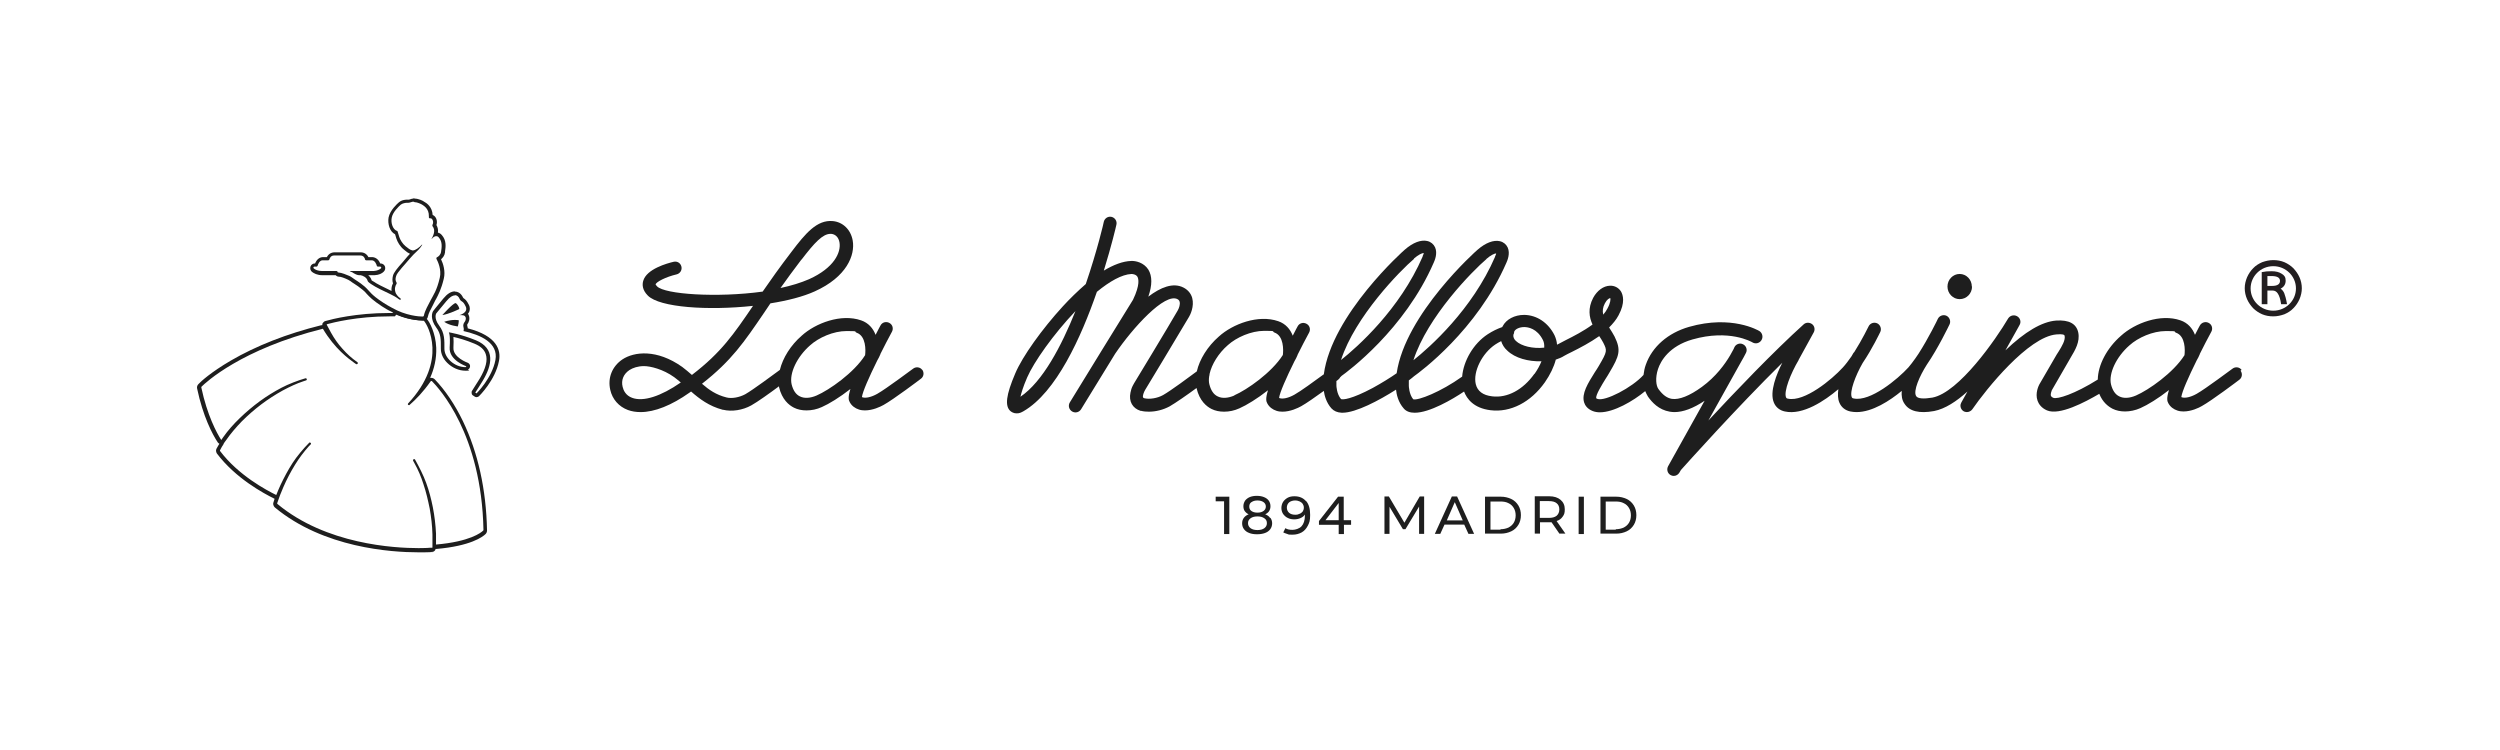 <?xml version="1.0" encoding="UTF-8"?>
<svg id="Capa_1" data-name="Capa 1" xmlns="http://www.w3.org/2000/svg" version="1.1" viewBox="0 0 1190.9 357.2">
  <defs>
    <style>
      .cls-1 {
        fill: #1e1e1e;
      }

      .cls-1, .cls-2 {
        stroke-width: 0px;
      }

      .cls-2 {
        fill: #221e20;
      }
    </style>
  </defs>
  <g>
    <g>
      <g>
        <path class="cls-1" d="M939.4,136.5c0,3.3-2.6,6-5.9,6-3.2,0-5.8-2.7-5.8-6,0-3.3,2.6-6,5.8-6,3.2,0,5.8,2.7,5.8,6Z"/>
        <path class="cls-1" d="M439.3,176.2c-1-1.4-3-1.6-4.3-.6-.1,0-12.8,9.6-17.1,12-3,1.7-5.6,2.1-6.9,1.7-.2,0-.3-.1-.4-.2.3-2.5,3.4-9.5,7.3-17.4.6-1,1.1-2,1.5-3,0-.1,0-.2.1-.3,1.7-3.5,3.6-7,5.4-10.4.8-1.5.3-3.4-1.3-4.2-1.5-.8-3.4-.3-4.2,1.3,0,0-1,1.8-2.3,4.4-1.2-3.1-3.4-5.7-6.9-6.9-9.5-3.3-21.7,1.3-28.3,7.3-5.3,4.6-9,10.6-10.4,16.3-2.6,1.9-12.8,9.5-16.5,11.6-2.8,1.5-6.5,2.2-9,1.5,0,0,0,0,0,0,0,0,0,0,0,0,0,0,0,0,0,0,0,0,0,0,0,0-4.8-1.2-8.3-3.6-11.6-6.5,14.1-11,20.1-19.9,29.5-33.7,1-1.5,2-3,3.1-4.6,8.2-1.3,15.6-3.2,21.1-5.7,15.3-6.9,19.3-17.3,18.1-24.2-.9-5.2-4.7-8.9-9.6-9.3-7.4-.6-12.8,5.7-19.6,14.7-5.6,7.3-9.9,13.4-13.7,18.9-21.7,3-46.7,1.3-50.3-2.5-.5-.5-.7-.9-.7-.9.2-1.2,4.9-3.6,10-4.8,1.7-.4,2.7-2.1,2.3-3.7-.4-1.7-2-2.7-3.7-2.3-3,.7-12.9,3.4-14.5,9.1-.5,1.7-.5,4.3,2.2,7,5.6,5.7,28.8,7.2,50.1,4.9-9.2,13.5-15.1,22.2-29.1,32.9-1.5-1.3-3-2.6-4.6-3.8-12.1-8.6-22.9-7.3-28.5-3.6-4.9,3.3-7.1,8.8-5.8,14.5,1,4.5,4.1,8,8.4,9.6,1.9.7,3.9,1,6.1,1,6.6,0,14.7-3.2,23.3-9.3.2-.2.5-.3.7-.5,4,3.5,8.6,7,15.1,8.7,0,0,.1,0,.2,0,4.1,1,9.3.2,13.4-2.1,2.9-1.6,8.9-5.9,13.2-9.1,0,.1,0,.3,0,.4,1.4,5.9,4.7,8.6,7.1,9.8,1.8.9,3.8,1.3,6,1.3,2.4,0,4.9-.5,7.3-1.6,3.4-1.5,8.5-4.6,13.6-8.6-1.2,3.9-.9,5.3-.3,6.3.9,1.7,2.5,2.9,4.4,3.5.9.3,1.9.4,2.8.4,3.7,0,7.3-1.7,8.9-2.6,4.7-2.6,17.3-12.1,17.8-12.5,1.4-1,1.6-3,.6-4.3ZM381.8,123.7c6.2-8.1,10.1-12.3,13.8-12.3s.3,0,.4,0c2,.2,3.5,1.7,3.9,4.1.8,4.7-2.5,12.1-14.5,17.5-3.9,1.7-8.5,3.1-13.6,4.2,2.9-4.1,6.2-8.6,10-13.6ZM301.1,189.5c-3-1.1-4.1-3.5-4.5-5.2-.8-3.2.4-6.1,3.2-8,1.7-1.1,4.1-1.9,7-1.9s9,1.4,14.4,5.3c1,.8,2.1,1.6,3.1,2.5-9.5,6.6-17.9,9.3-23.2,7.3ZM389,188.4c-3,1.3-5.9,1.5-8,.4-1.9-.9-3.2-2.9-3.9-5.7-1.2-5.2,2.5-13.1,8.8-18.6,4.1-3.7,11.1-6.8,17.3-6.8s3.4.2,4.9.8c4.5,1.6,4.3,8.4,4,10.7-5.3,8.4-17.1,16.6-23.1,19.2Z"/>
        <path class="cls-1" d="M1067.8,176.2c-1-1.4-3-1.6-4.3-.6-.1,0-12.8,9.6-17.1,12-3,1.7-5.6,2.1-6.9,1.7-.2,0-.3-.1-.4-.2.3-2.5,3.4-9.5,7.3-17.4.6-1,1.1-2,1.5-3,0-.1,0-.2.1-.3,1.7-3.5,3.6-7,5.4-10.4.8-1.5.3-3.4-1.3-4.2-1.5-.8-3.4-.2-4.2,1.3,0,0-1,1.8-2.3,4.4-1.2-3.1-3.4-5.7-6.9-6.9-9.5-3.3-21.7,1.3-28.3,7.3-6.8,5.9-11,14-11.1,20.9-11,6.9-19.3,9.5-21.2,8.7-.9-.4-1-.8-1.1-.9-.3-.8.2-2.2.4-2.7.5-.9,6.2-10.7,8.2-14.2.3-.5.5-.9.8-1.4,2.1-3.5,4.5-7.5,3.6-11.9-.9-4.2-4.4-6.1-10.5-5.7-6.8.5-14.9,5.3-24.2,14.2l6.2-11.1s0,0,0,0l.6-1.1c.8-1.5.2-3.3-1.3-4.1-1.5-.8-3.3-.3-4.2,1.1-5.7,9.7-23.4,35.3-36.1,37.7-4.1.7-7,.5-7.7-.7-1.6-2.4,1.7-9.7,5-14.9,5.5-8,10.6-18.7,10.9-19.3.7-1.5,0-3.4-1.5-4.1-1.5-.7-3.4,0-4.1,1.5,0,.1-4.5,9.3-9.2,16.6,0,0,0,0,0,0-.3.4-.8,1.2-1.5,2.2-1.1,1.6-2.3,3.1-3.3,4.3-5.1,5.6-18.2,16.5-26.1,14.8-.7-.1-.8-.4-.9-.6-1.1-2.6,1.7-10.2,5.2-16.3,4.6-6.8,8.2-14.4,8.4-14.8.7-1.5,0-3.4-1.5-4.1-1.6-.7-3.4,0-4.1,1.5,0,0-3,6.2-6.8,12.2-.2.2-.4.4-.5.6-.2.3-.5.8-.8,1.4-1.4,2-2.8,3.9-4.2,5.4-5.1,5.6-18.2,16.5-26.1,14.8-.7-.1-.8-.4-.9-.6-1.2-2.8,2.2-11.4,6-17.8,0,0,0,0,0-.1l7.2-13.1c.7-1.3.4-3-.8-3.9-1.2-.9-2.9-.9-4,.1-14.4,13-32.3,31.7-45.4,45.8l15.5-27.8c1-1.7,1.8-3.2,2.4-4.4.8-1.5.1-3.4-1.4-4.1-1.5-.8-3.4-.1-4.1,1.4-.1.3-.3.6-.4.9l-1.6,2.9c-2.5,4.3-6.9,10.3-13.5,15.1-5.9,4.3-10.8,6.2-14.3,5.7-2.3-.4-4.3-1.8-6.4-4.7-1.1-1.5-1.6-5.2-.2-9.5,1.3-3.9,5.3-10.9,16.4-14.1,17.5-5,28.1,1.1,28.6,1.4,1.5.9,3.4.4,4.3-1.1.9-1.5.4-3.4-1-4.3-.5-.3-13.2-7.8-33.5-2-10.1,2.9-17.6,9.5-20.6,18-.6,1.6-.9,3.3-1.1,4.9-5.4,6-18.4,12.8-22,11.4-.4-.1-.5-.3-.5-.3h0c-.5-1.3,2.8-6.6,4.4-9.2.7-1,1.3-2.1,1.9-3.1,4.7-7.9,5.6-10.6,2.4-17.1-.7-1.4-1.6-2.7-2.4-4,0-.1-.1-.2-.2-.3,1.8-1.8,3.4-3.7,4.5-5.8,3.3-6.1,2.1-9.7,1.2-11.3-1.1-1.8-3.1-2.9-5.3-2.8-3.1.1-6.1,2.3-8,5.8-2.6,5-1.9,9.2-.3,12.7-4.2,3.1-9.1,5.6-12.7,7.4-1.6.8-2.9,1.5-4,2.1,0,0-.2,0-.2.1-.1-1.6-.6-3.2-1.2-4.5-3-6-8.4-9.6-14.4-9.7h-.1c-4.5,0-8.5,2.1-10.2,5.4,0,.1-.1.3-.2.4-2.3.8-4.6,1.9-6.9,3.4-6.9,4.5-11.6,12.8-12.2,20.2-10.2,7.3-21,11.5-23.3,10.8-2-2.4-2.1-6.3-2.1-6.4,0-.9,0-1.7,0-2.6,1.1-.8,1.9-1.5,2.5-2,2.7-1.9,30-21.9,44-54.1.4-.9,1.9-4.3.6-7.2-.7-1.5-2-2.6-3.7-3-3-.7-6.8.7-10.7,4.1-.4.3-34.4,30.5-38.5,58.8-3,2.1-7.2,4.7-11.4,7-10.1,5.4-14.3,5.7-15.1,5.3-2.1-2.4-2.2-6.4-2.2-6.4,0-.7,0-1.4,0-2.2.5-.4.9-.6.9-.7.4-.3.7-.7.9-1.1.2-.2.5-.4.6-.6,2.8-2,30.1-22,44-54.1.4-.9,1.9-4.3.6-7.2-.7-1.5-2-2.6-3.7-3-3-.7-6.8.7-10.7,4.1-.4.3-34.8,30.9-38.6,59.4,0,0-.2.2-.3.2-4.1,3-10.8,7.9-13.7,9.5-3,1.7-5.6,2.1-6.9,1.7-.2,0-.3-.1-.4-.2.3-2.5,3.4-9.5,7.3-17.4.6-1,1.1-2,1.5-3,0-.1,0-.2.1-.3,1.7-3.5,3.6-7,5.4-10.4.8-1.5.3-3.4-1.3-4.2-1.5-.8-3.4-.3-4.2,1.3,0,0-1,1.8-2.3,4.4-1.2-3.1-3.4-5.7-6.9-6.9-9.5-3.3-21.7,1.3-28.3,7.3-5.4,4.7-9.2,10.9-10.5,16.6-3.1,2.3-12.5,9.3-16.1,11.3-2.7,1.5-6.4,2.1-8.9,1.5-.2,0-.5-.2-.6-.4-.3-.7.3-2.4,1-3.6,0,0,0,0,0,0,.2-.3,16.5-27.3,20.9-34.8.5-.8,2.6-4.9,1.5-9-.6-2.1-2-3.8-4.1-4.9-5-2.6-11-.1-16.8,4.3,1.9-5.5,1.9-9.8,0-12.9-2.2-3.4-6.1-4.2-8.1-4.1-4.1.1-8.6,1.9-13.1,4.6,3.7-12,5.8-20.9,6-21.9.4-1.7-.7-3.3-2.3-3.7-1.7-.4-3.3.7-3.7,2.3,0,.3-3.1,13.6-8.6,29.7-3.9,3.4-7.7,7.1-10.9,10.6-9.9,10.8-19.3,23.9-22.7,32-4.4,10.3-5,15.5-2.3,17.9.5.4,1.5,1.1,2.9,1.1s2-.3,3.3-1c15.6-9,27.5-35.2,35-56.9,6.1-5,11.9-8.3,16.5-8.5,0,0,2,0,2.8,1.3.5.9,1.4,3.7-2.1,11-2,3.2-27.1,43.9-30.1,48.9-.9,1.5-.4,3.4,1.1,4.3,1.5.9,3.4.4,4.3-1.1,1.5-2.5,9.1-14.8,16.2-26.4,0,0,0,0,0,0,8.4-12.4,23.7-29.2,29.7-26,.7.4.9.8,1,1.2.4,1.2-.3,3.2-.9,4.2-4.3,7.5-20.6,34.4-20.8,34.7h0c-.3.5-.5.9-.7,1.3-.5,1-.8,2.1-1,3.1-.9,4.2,1,7.5,4.8,8.7.1,0,.2,0,.3,0,1.1.3,2.4.4,3.7.4,3.3,0,6.8-.9,9.8-2.5,2.8-1.6,8.7-5.7,12.9-8.8,0,0,0,.1,0,.2,1.4,5.9,4.7,8.6,7.1,9.8,1.8.9,3.8,1.3,6,1.3,2.4,0,4.9-.5,7.3-1.6,3.4-1.5,8.5-4.6,13.6-8.6-1.2,3.9-.9,5.3-.3,6.3.9,1.7,2.5,2.9,4.4,3.5.9.3,1.9.4,2.8.4,3.7,0,7.3-1.7,8.9-2.6,2.4-1.3,6.9-4.5,10.8-7.3.3,2.2,1.2,5.6,3.6,8.3,1.2,1.3,2.8,2,4.9,2.1.1,0,.3,0,.4,0,6.4,0,17.5-5.9,25.5-11,.2,2.1,1,6,3.7,9,1.2,1.4,3,2,5.2,2,7.1,0,18-6.4,23.5-10.1,1.3,3.4,4.5,7.9,12.6,8.9,9.5,1.2,19.2-3.8,25.9-13.3,2.5-3.6,4.3-7.3,5.2-10.8,1.4-.5,2.8-1,4-1.8.9-.5,2.2-1.2,3.7-1.9,3.8-1.9,8.6-4.4,13-7.5.7,1.1,1.4,2.1,1.9,3.1,1.9,3.8,2,4.1-2.1,11.1-.6,1-1.2,2-1.9,3-3.3,5.3-6.4,10.2-5.1,14.4.4,1.3,1.5,3.1,4.1,4.1,1,.4,2.2.6,3.4.6,6.6,0,15.8-5.3,21.6-10.1.4.9.8,1.8,1.3,2.6,1.9,2.7,5.1,6.3,10.4,7.2.7.1,1.5.2,2.2.2,4.2,0,9-1.8,14.4-5.4l-17.4,31.2h0c-.8,1.5-.3,3.4,1.2,4.2.5.3,1,.4,1.5.4,1.1,0,2.1-.6,2.7-1.6l.7-1.2c2.6-2.9,26.3-29.4,48.3-51.1-2.7,5.3-6.2,13.9-4,19,.9,2.2,2.8,3.7,5.2,4.2,8.6,1.9,19-5.1,25.5-10.6-.3,2.3-.3,4.6.5,6.4.9,2.2,2.8,3.7,5.2,4.2,1,.2,2,.3,3,.3,7.5,0,15.8-5.4,21.5-10.1-.2,2.3.1,4.4,1.3,6.1,2.3,3.6,7,4.8,14.1,3.5,5.2-1,10.7-4.6,15.9-9.3l-2.9,5.2h0c-.3.6-.3.8-.4,1.1-.2,1.4.6,2.8,1.9,3.3.4.1.8.2,1.1.2,1,0,2-.5,2.6-1.3,0,0,0,0,0,0,6.6-9.6,26.7-34.6,40.1-35.7,3.2-.3,3.8.2,3.9.7.4,2-1.2,4.8-2.9,7.5-.3.5-.6,1-.9,1.4-2.2,3.7-8.3,14.3-8.3,14.3,0,0,0,0,0,0-.2.4-2.1,4.1-.8,7.7.5,1.4,1.7,3.4,4.5,4.6,5.9,2.5,17.9-3.8,24.9-7.9,1.6,4,4.2,6,6.3,7.1,1.8.9,3.8,1.3,6,1.3s4.9-.5,7.3-1.6c3.4-1.5,8.5-4.6,13.6-8.6-1.2,3.9-.9,5.3-.3,6.3.9,1.7,2.5,2.9,4.4,3.5.9.3,1.9.4,2.8.4,3.7,0,7.3-1.7,8.8-2.6,4.7-2.6,17.3-12.1,17.8-12.5,1.4-1,1.6-3,.6-4.3ZM708,123.4c2.2-1.9,3.8-2.6,4.7-2.7,0,.5-.3,1-.5,1.4,0,0,0,.1,0,.2-10.9,25.2-31.1,43.1-38.9,49.3,6.7-20.8,28.2-42.6,34.8-48.2ZM486.1,189c.4-1.7,1.2-4.6,3.2-9.2,3.1-7.2,12.5-20.6,23-31.6-6.7,16.7-15.6,33.6-26.2,40.8ZM588,188.4c-3,1.3-5.9,1.5-8,.4-1.9-.9-3.2-2.9-3.9-5.7-.3-1.1-.3-2.4-.1-3.8.1-.4.2-.8.2-1.2,1-4.5,4.2-9.8,8.7-13.7,4.1-3.7,11.1-6.8,17.3-6.8s3.4.2,4.9.8c4.5,1.6,4.3,8.4,4,10.7-5.3,8.4-17.1,16.6-23.1,19.2ZM673.5,123.2c2.2-1.9,3.8-2.6,4.7-2.7,0,.5-.3,1-.5,1.5,0,0,0,.1,0,.2-10.9,25.2-31.1,43.1-38.9,49.3,6.7-20.7,28.2-42.6,34.8-48.2ZM730.9,178.1c-5.4,7.6-12.9,11.6-20.1,10.7-4.4-.5-7-2.5-7.8-5.8-1.4-5.9,3-14.7,9.3-18.9.9-.6,1.8-1.1,2.8-1.6.5,1.6,1.4,3.2,2.9,4.5,3.7,3.6,10.1,5.3,16.3,5.1-.8,2-1.9,4-3.3,6ZM722.2,162.5c-1-.9-1.4-1.9-1.3-3,.2-.4.4-.9.4-1.4,0,0,0-.2.1-.3.5-1,2.3-2,4.7-2,1.7,0,6.1.6,8.9,6.2.5,1,.7,2.2.6,3.6-5.3.6-10.9-.7-13.5-3.2ZM763.7,149.8c-.4-1.7-.2-3.4.8-5.3,1-1.9,2.1-2.5,2.6-2.5.1.5.2,2.1-1.4,5-.5,1-1.2,2-2,2.9ZM1017.5,188.4c-3,1.3-5.9,1.5-8,.4-1.9-.9-3.2-2.9-3.9-5.7-1.2-5.2,2.5-13.1,8.8-18.6,4.1-3.7,11.1-6.8,17.3-6.8s3.4.2,4.9.8c4.5,1.6,4.3,8.4,4,10.7-5.3,8.4-17.1,16.6-23.1,19.2Z"/>
      </g>
      <g>
        <path class="cls-1" d="M585.6,236.6v17.8h-2.5v-15.6h-4v-2.2h6.5Z"/>
        <path class="cls-1" d="M605.2,246.7c.5.7.8,1.6.8,2.6s-.3,2-.9,2.8c-.6.8-1.4,1.4-2.5,1.8-1.1.4-2.3.6-3.8.6s-2.7-.2-3.7-.6c-1.1-.4-1.9-1-2.5-1.8-.6-.8-.9-1.7-.9-2.8s.3-1.9.8-2.6c.5-.7,1.3-1.3,2.3-1.7-.8-.4-1.4-.9-1.9-1.6-.4-.6-.6-1.4-.6-2.3s.3-1.8.8-2.6c.5-.7,1.3-1.3,2.2-1.7,1-.4,2.1-.6,3.4-.6s2.4.2,3.4.6c1,.4,1.7.9,2.3,1.7.5.7.8,1.6.8,2.6s-.2,1.6-.6,2.3c-.4.7-1.1,1.2-1.9,1.6,1,.4,1.8.9,2.3,1.7ZM602.3,251.6c.8-.6,1.2-1.4,1.2-2.4s-.4-1.8-1.2-2.3c-.8-.6-1.9-.9-3.3-.9s-2.5.3-3.3.9c-.8.6-1.2,1.3-1.2,2.3s.4,1.8,1.2,2.4c.8.6,1.9.9,3.3.9s2.5-.3,3.3-.9ZM596.1,239.2c-.7.5-1,1.2-1,2.1s.3,1.6,1,2.1c.7.5,1.6.8,2.9.8s2.2-.3,2.9-.8c.7-.5,1.1-1.2,1.1-2.1s-.4-1.6-1.1-2.1c-.7-.5-1.7-.8-2.9-.8s-2.2.3-2.8.8Z"/>
        <path class="cls-1" d="M622.2,238.7c1.3,1.5,1.9,3.7,1.9,6.6s-.4,3.7-1.1,5.1c-.7,1.4-1.7,2.5-2.9,3.2-1.3.7-2.7,1.1-4.4,1.1s-1.7,0-2.4-.3-1.4-.4-2-.8l1-2c.9.6,2,.8,3.4.8s3.3-.6,4.3-1.7,1.6-2.8,1.6-5v-.6c-.5.8-1.2,1.3-2.1,1.7-.9.4-1.9.6-3,.6s-2.2-.2-3.1-.7c-.9-.4-1.6-1.1-2.2-1.9-.5-.8-.8-1.8-.8-2.8s.3-2.1.8-2.9c.5-.8,1.3-1.5,2.2-2,.9-.5,2-.7,3.2-.7,2.4,0,4.2.8,5.5,2.3ZM619.1,244.8c.6-.3,1.1-.7,1.5-1.2.3-.5.5-1.1.5-1.8s-.2-1.2-.5-1.7c-.3-.5-.8-.9-1.4-1.2-.6-.3-1.4-.5-2.3-.5s-2.1.3-2.8.9c-.7.6-1.1,1.5-1.1,2.5s.4,1.9,1.1,2.5c.7.6,1.7.9,2.9.9s1.5-.2,2.1-.5Z"/>
        <path class="cls-1" d="M640.1,247.8v-11.2h-2.7l-9.1,11.6v1.8h9.4v4.4h2.5v-4.4h3.4v-2.2h-3.4ZM631.4,247.8l6.3-8.2v8.2h-6.3Z"/>
        <path class="cls-1" d="M676,254.3v-13s-6.5,10.8-6.5,10.8h-1.2l-6.4-10.7v12.9h-2.4v-17.8h2.1l7.4,12.5,7.3-12.5h2.1v17.8s-2.4,0-2.4,0Z"/>
        <path class="cls-1" d="M697.6,249.9h-9.5l-2,4.4h-2.6l8.1-17.8h2.5l8.1,17.8h-2.7l-2-4.4ZM696.8,247.9l-3.8-8.7-3.8,8.7h7.7Z"/>
        <path class="cls-1" d="M707.4,236.6h7.5c1.9,0,3.5.4,5,1.1,1.5.7,2.6,1.8,3.4,3.1.8,1.3,1.2,2.9,1.2,4.6s-.4,3.3-1.2,4.6c-.8,1.3-1.9,2.4-3.4,3.1-1.5.7-3.1,1.1-5,1.1h-7.5v-17.8ZM714.8,252.1c1.4,0,2.7-.3,3.8-.8,1.1-.6,1.9-1.3,2.5-2.3.6-1,.9-2.2.9-3.5s-.3-2.5-.9-3.5c-.6-1-1.4-1.8-2.5-2.3-1.1-.6-2.4-.8-3.8-.8h-4.8v13.4h4.8Z"/>
        <path class="cls-1" d="M742.9,254.3l-3.8-5.5c-.5,0-.8,0-1.1,0h-4.4v5.4h-2.5v-17.8h6.9c2.3,0,4.1.6,5.4,1.7,1.3,1.1,2,2.6,2,4.5s-.3,2.5-1,3.5c-.7,1-1.6,1.7-2.9,2.1l4.2,6h-2.8ZM741.5,245.7c.8-.7,1.3-1.7,1.3-3s-.4-2.3-1.3-3c-.8-.7-2.1-1-3.7-1h-4.3v8h4.3c1.6,0,2.8-.3,3.7-1Z"/>
        <path class="cls-1" d="M752,236.6h2.5v17.8h-2.5v-17.8Z"/>
        <path class="cls-1" d="M762.4,236.6h7.5c1.9,0,3.5.4,5,1.1,1.5.7,2.6,1.8,3.4,3.1.8,1.3,1.2,2.9,1.2,4.6s-.4,3.3-1.2,4.6c-.8,1.3-1.9,2.4-3.4,3.1-1.5.7-3.1,1.1-5,1.1h-7.5v-17.8ZM769.7,252.1c1.4,0,2.7-.3,3.8-.8,1.1-.6,1.9-1.3,2.5-2.3.6-1,.9-2.2.9-3.5s-.3-2.5-.9-3.5c-.6-1-1.4-1.8-2.5-2.3-1.1-.6-2.4-.8-3.8-.8h-4.8v13.4h4.8Z"/>
      </g>
    </g>
    <g>
      <path class="cls-2" d="M1095.4,132.1c-.7-1.6-1.7-3-2.9-4.3-1.2-1.2-2.7-2.2-4.3-2.9-1.7-.7-3.4-1-5.3-1s-3.6.4-5.3,1c-1.6.7-3.1,1.6-4.3,2.9-1.2,1.2-2.2,2.7-2.9,4.3-.7,1.7-1.1,3.4-1.1,5.2s.4,3.6,1.1,5.2c.7,1.6,1.7,3,2.9,4.3,1.2,1.2,2.7,2.2,4.3,2.9,1.7.7,3.4,1,5.3,1s3.6-.4,5.3-1c1.6-.7,3.1-1.6,4.3-2.9,1.2-1.2,2.2-2.7,2.9-4.3.7-1.7,1.1-3.4,1.1-5.2s-.4-3.6-1.1-5.2ZM1082.9,148c-6,0-10.8-4.8-10.8-10.6s4.8-10.6,10.8-10.6,10.8,4.8,10.8,10.6-4.8,10.6-10.8,10.6Z"/>
      <path class="cls-2" d="M1088.1,139.6c-.4-.9-1-1.6-1.7-2.1,1.6-.8,2.4-2.1,2.4-3.8s-.6-2.5-1.9-3.3c-1.2-.8-2.8-1.2-4.8-1.2s-2.9.1-4.5.4h-.2v15.3h2.7v-6.5h2.5c1,0,1.9.5,2.5,1.5.7,1.1,1.2,2.7,1.5,4.8v.2h2.8v-.3c-.4-2.3-.9-4-1.3-5ZM1082.5,136.2h-2.4v-4.7c.6,0,1.2,0,2,0,2.7,0,4,.8,4,2.3s-1.2,2.4-3.7,2.4Z"/>
    </g>
  </g>
  <g>
    <path class="cls-1" d="M188.8,150c0,0,.1,0,.2,0,2.9,1.2,7.1,2.6,12.7,2.7.1,0,.3,0,.3.2,1.6,1.8,11.6,18.7-7.6,39.3-.3.4,0,.8.4.8s.2,0,.3-.1c3-2.6,6.6-6.3,10-11.2,0-.1.2-.2.4-.2s.3,0,.3.1c3.2,3.3,23.6,25,24.5,70.8,0,.1,0,.3-.2.4-.9.9-6.2,5.2-22.4,6.6,0,0,0,0,0,0,0-2.2,0-3.1,0-5.2-.2-4.2-.7-8.4-1.5-12.5-.8-4-1.8-7.9-3.2-11.7-1.2-3.4-3.5-7.9-5.3-11.1-.1-.2-.3-.2-.4-.2-.4,0-.7.4-.5.8.2.4.4.7.6,1.1,1.8,3.2,3.2,6.5,4.3,10,1.3,3.8,2.2,7.8,3,11.7.7,4,1.2,8.1,1.3,12.3,0,2.1,0,4.2,0,6.3,0,0,0,0,0,0-.8,0-1.5,0-2.3.1,0,0-1.6.1-4.3.1-11.6,0-44.1-1.8-67.2-21,0,0-.1-.2-.2-.3h0c.9-2.7,1.9-5.3,3-7.8,1.6-3.7,3.5-7.3,5.6-10.7,1.9-3.1,4.1-6,6.5-8.7.3-.3.6-.6.9-.9.4-.4,0-.9-.4-.9s-.2,0-.4.2c-2.6,2.6-5.8,6.4-7.8,9.5-2.2,3.4-4.1,7-5.8,10.6-.7,1.6-1.4,3.1-2,4.7,0,0,0,0,0,0-4.5-2.2-18-9.3-26.8-21,0,0,0-.2,0-.3.3-.5.5-1,.8-1.5.2-.4.5-.8.8-1.2,0,0,0-.1,0-.2.4-.7.8-1.3,1.3-1.9,2.2-3.2,4.8-6.2,7.5-9,2.9-2.9,6-5.6,9.3-8.1,3.2-2.4,6.6-4.6,10.2-6.6,3.2-1.7,6.5-3.3,9.9-4.4.4-.1.8-.3,1.2-.4.6-.2.4-1-.1-1s-.1,0-.2,0c-3.5,1-8.2,2.8-11.4,4.5-3.6,1.9-7,4-10.3,6.4-3.4,2.5-6.6,5.2-9.6,8.1-2.9,2.8-5.6,5.8-7.9,9.1-.3.4-.6.9-.9,1.3,0,0,0,0,0,0s0,0,0,0c-2.2-3.4-6.7-11.8-9.5-25,0-.2,0-.3.1-.4,1.9-1.9,18.9-17.9,57.8-27.6h0c5.7,9.6,12.3,14.3,14.9,16.2.3.2.7.5,1,.7,0,0,.2,0,.2,0,.2,0,.4-.1.5-.3.2-.3,0-.6-.2-.7-2.6-1.8-5-4-7.1-6.4-2.1-2.3-3.9-4.9-5.4-7.6-.7-1.3-1.4-2.6-2.1-3.9,0,0,.1-.1.3-.2,2.6-.7,14.1-3.7,29.7-3.7.8,0,1.5,0,2.3,0h0c.2,0,.3,0,.4-.2.1-.2.2-.3.3-.5,0-.1.2-.2.4-.2M188.8,148.2h0c-.7,0-1.4.3-1.8.9-.6,0-1.1,0-1.7,0-15.6,0-27.1,2.9-30.2,3.8-.5.1-.9.4-1.2.8-.3.3-.4.7-.4,1.2,0,0,0,0,0,0-.1,0-.3,0-.4,0-16.5,4.1-31,9.8-43.2,16.9-9.4,5.5-14.2,9.9-15.4,11.2-.5.5-.8,1.3-.6,2.1,2.8,13.3,7.3,21.8,9.8,25.6.2.3.5.5.8.7-.2.3-.4.6-.5.8,0,0,0,0,0,0-.3.5-.6,1-.9,1.6-.1.3-.2.6-.2.9,0,.5.2.9.4,1.3,8.9,11.8,22.2,19,27.5,21.6,0,0,0,0,0,0-.2.6-.4,1.2-.6,1.9-.1.3-.1.7,0,1,.1.5.4.9.7,1.2,23.2,19.3,55.5,21.4,68.3,21.4s4.4-.1,4.4-.1c.8,0,1.6,0,2.3-.1.8,0,1.5-.7,1.6-1.4,0,0,.1,0,.2,0s0,0,.1,0c16.4-1.4,22.2-5.8,23.5-7.1.4-.4.7-1,.7-1.7-.4-19.6-4.3-37.1-11.5-52.1-3.8-7.9-8.5-14.8-13.4-19.9-.4-.4-1-.7-1.6-.7s-.4,0-.6,0c1.9-4.3,3.1-9.1,2.9-14.4-.3-7-3.2-12.3-4.5-13.7-.4-.4-1-.7-1.6-.7-5.6,0-9.5-1.5-12-2.5-.3-.1-.6-.2-.9-.2h0Z"/>
    <path class="cls-1" d="M216.7,140.6c1,0,1.8.7,2.2,1.7.9,1.9,1.4.5,2.9,3.6,1.5,3-2.8,4.2-2.9,4.2,0,0,0,0,0,0,.4,0,.7,0,.9,0,3.1,0,2,2.8,1.5,3.3-.5.6-.8,1.6-.5,2.5.3.9,0,1.8,0,1.8,0,0,0,0,0,0,8.1,1.8,16.7,5.6,15.2,13.8-1.6,8.6-9,15.9-9,15.9h0l-.6-.4s0,0,0,0c0,0,2.8-4.3,3.6-5.7,4.4-7.3,6.1-15.3-3.3-19.2-7.1-2.9-12.8-3.8-12.9-3.8,0,0,0,0,0,0,0,0,.8,1,.4,7.2-.4,6.2,8,9,8,9,0,0,0,0,0,0l-.4.4s0,0,0,0c-5.5,0-10.1-4.6-10.1-8.7,0-4.1.2-7.5-2.5-11.1-2.7-3.6-1.4-5.8-1.4-5.8s1.4-1.7,4.8-5.8c1.7-2.1,3.1-2.8,4.1-2.8M210.6,150.1h0c3.2-.4,8.2-2.9,8.2-2.9,0,0,0,0,0,0,0-.7-.8-2.3-1.7-2.8,0,0,0,0-.1,0-1.2,0-6.3,5.7-6.3,5.7,0,0,0,0,0,0M218.1,155.5s0,0,0,0c.6-2.2.4-3,.4-3h0c-.6,0-1.1-.1-1.7-.1-2.9,0-5.2.9-5.2.9,0,0,0,0,0,0,2.5,1.8,6.5,2.2,6.5,2.2M216.7,138.8c-1.8,0-3.6,1.1-5.5,3.4-3.5,4.2-4.8,5.9-4.8,5.9-.6.8-1.6,3.8,1.4,7.9,2.3,3,2.2,5.8,2.2,9.7v.4c0,2.3,1,4.7,3,6.7,2.4,2.4,5.6,3.8,8.8,3.8s.9-.2,1.2-.5l.4-.4c.4-.4.6-1,.5-1.6-.1-.6-.6-1.1-1.1-1.3,0,0-7.1-2.5-6.8-7.2.1-2,.1-3.7,0-5.1,2.3.5,5.9,1.5,10,3.2,2.9,1.2,4.7,2.8,5.4,5,1,2.9,0,6.8-2.9,11.7-.8,1.3-3.1,4.9-3.6,5.7-.3.4-.3.9-.2,1.3,0,.5.4.9.8,1.1l.6.4c.3.2.6.3.9.3s.9-.2,1.2-.5c0,0,7.8-7.6,9.5-16.8,1-5.1-.9-11.9-14.9-15.5,0-.3,0-.7-.2-1.1-.1-.3,0-.7,0-.8.7-.8,1.4-2.7.7-4.3,0-.2-.2-.5-.4-.7.2-.3.4-.6.6-.9.3-.8.6-2-.2-3.5-1-2-1.7-2.5-2.4-3-.2-.1-.2-.2-.4-.5-.8-1.7-2.2-2.7-3.8-2.7h0Z"/>
    <path class="cls-1" d="M197.5,96.3c1.3,0,3.1.9,3.6,1.2.5.4,3.3,1.7,3.2,5.5,0,.2,0,.4,0,.5,0,.3.2.5.5.5s.2,0,.2,0c0,0,.1,0,.2,0,0,0,.2,0,.3.1.8.5,1.1,2,.5,3-.1.2,0,.4,0,.6,1.8,2.1.2,4.9-.5,6.2.3-.2.5-.4.6-.6.7-.6,1.2-.8,1.7-.8.6,0,1,.3,1.2.6,1.9,2.1,1.4,4.9,1.1,6.9-.2,1.4-1.3,2.3-2,2.6-.2.1-.3.5-.2.7.7,1.3,2.5,5.2,1.6,9-1.4,6.1-3.1,8.3-4.4,10.8-1.2,2.4-2.6,4.6-3.2,7.3,0,.2-.3.4-.5.4h0c-1.7,0-8.1-.4-14.7-4.2,0,0,0,0,0,0-1-.5-2.7-1.5-4.1-2.4-6.3-4.1-6.3-5.4-8.9-7.7-2.7-2.3-4.3-3-6-4.3-.4-.3-.9-.6-1.4-.8-1.2-.5-3.5-1.5-5.1-1.6-.2,0-.4-.1-.4-.3,0-.2-.3-.4-.5-.4-.7,0-2.2,0-3.5,0s-2.6,0-3.1,0c0,0-.2,0-.3,0-1.9,0-3.2-.6-3.9-1.2-.4-.3-.2-.9.3-.9h1c.2,0,.4-.2.5-.4.2-.8.9-2.5,2.3-2.6.6,0,1.2,0,1.7,0s.8,0,1.1,0c0,0,0,0,0,0,.2,0,.4-.2.5-.4.2-.7.7-1.9,2.3-1.9h12.4c1.6,0,2.2,1.2,2.3,1.9,0,.2.3.4.5.4s0,0,0,0c.3,0,.7,0,1.1,0s1,0,1.7,0c1.4.1,2.1,1.8,2.3,2.6,0,.2.3.4.5.4h1.1c.5,0,.7.6.3.9-.6.5-1.7,1.1-3.4,1.2,0,0,0,0,0,0-.3,0-7.8,0-11,0-.3,0-.6.1,0,.3.6.2,1.1.4,1.4.7,0,0,1.6,1,2.6,1h0c.3,0,.5,0,.8,0,1,.2,2.9,1,3.3,2.6.2.8,1.6,1.5,1.8,1.7,1.8,1.3,6.2,3.4,9,4.7,1.5.7,2.9,1.5,4.2,2.5.2.1.3.2.5.2.4,0,.5-.4.1-.7-1.3-.8-2.1-2.3-2.2-2.5,0,0,0,0,0,0-.7-1.9-.3-3.3.4-4.4.1-.2.1-.4,0-.6-.6-1-.6-1.8-.2-3.1.4-1.7,4.5-5.8,6.5-8.3.8-1,2.4-2.6,4.1-4.2.7-.7,1.3-1.5,1.8-2.3,0-.2,0-.2,0-.2s0,0-.2.1c-1.1,1.3-3.1,2.7-4.2,2.7s-.2,0-.2,0c-1.3-.3-1.9-.9-3.3-2-1.4-1.1-2.6-3.1-3-4.4-.3-1-.6-2.1-.8-2.6,0-.2-.2-.3-.3-.3-2-.7-3-3.8-2.5-6.3.5-2.7,3.3-5.3,4.3-6.2.9-.7,2.3-.9,3-.9.1,0,.2,0,.3,0,.1,0,.2,0,.3,0,.4,0,.7-.1,2-.5.2,0,.4,0,.6,0M197.5,94.5h0c-.4,0-.8,0-1.2.2h-.2c-.6.2-1.1.4-1.3.4,0,0-.1,0-.2,0-.1,0-.3,0-.5,0-.6,0-2.6,0-4.1,1.3-.7.6-4.2,3.7-4.9,7.2-.5,3,.5,6.7,3.1,8,.2.6.4,1.3.6,2,.5,1.6,1.8,3.9,3.6,5.3l.5.4c.8.7,1.5,1.2,2.4,1.6-.5.6-1,1-1.3,1.4-.6.7-1.3,1.6-2.1,2.5-2.7,3-4.3,5-4.7,6.5-.3,1.3-.4,2.4,0,3.7-.6,1.1-.8,2.3-.7,3.6-4.2-2-7.2-3.5-8.4-4.4,0,0,0,0,0,0,0,0-.1,0-.2-.1-.6-.3-.8-.5-.9-.6-.2-.9-.8-1.7-1.6-2.4h2.9s0,0,.1,0c2.2-.1,3.6-.9,4.3-1.6.7-.6,1-1.6.7-2.5-.3-.9-1.2-1.5-2.1-1.5h-.2c-.7-1.8-2-2.8-3.5-3-.6,0-1.2,0-1.8,0s-.2,0-.3,0c-.7-1.4-2-2.3-3.7-2.3h-12.4c-1.7,0-3,.9-3.7,2.3,0,0-.2,0-.3,0-.6,0-1.2,0-1.8,0-1.5.1-2.8,1.2-3.5,3h-.1c-1,0-1.8.6-2.1,1.5-.3.9,0,1.9.7,2.5.9.7,2.5,1.6,5,1.6s.2,0,.3,0c.3,0,1.1,0,3.1,0s2.1,0,2.9,0c.4.4.9.7,1.5.7,1,0,2.6.6,4.5,1.5.3.2.7.4,1,.6.6.5,1.3.9,1.9,1.3,1.1.7,2.3,1.5,4,2.9.8.6,1.3,1.2,1.9,1.9,1.3,1.4,2.8,3,7.2,5.9,1.4.9,3.2,2,4.2,2.4,6.8,4,13.6,4.4,15.5,4.4,1.1,0,2-.7,2.2-1.8.4-1.8,1.3-3.4,2.2-5.1.3-.6.6-1.2.9-1.8.2-.5.5-1,.8-1.5,1.1-2.1,2.5-4.7,3.7-9.7.9-3.6-.3-7.2-1.3-9.3.8-.7,1.7-1.7,1.9-3.3v-.4c.3-2.1.8-5.3-1.6-7.9-.5-.6-1.1-.9-1.8-1.1.2-1.2,0-2.4-.7-3.6.6-1.7,0-3.8-1.4-4.6-.1,0-.3-.2-.4-.2-.2-3.8-2.8-5.6-3.7-6.1,0,0-.1,0-.2-.1-.7-.6-2.9-1.6-4.7-1.6h0Z"/>
  </g>
</svg>